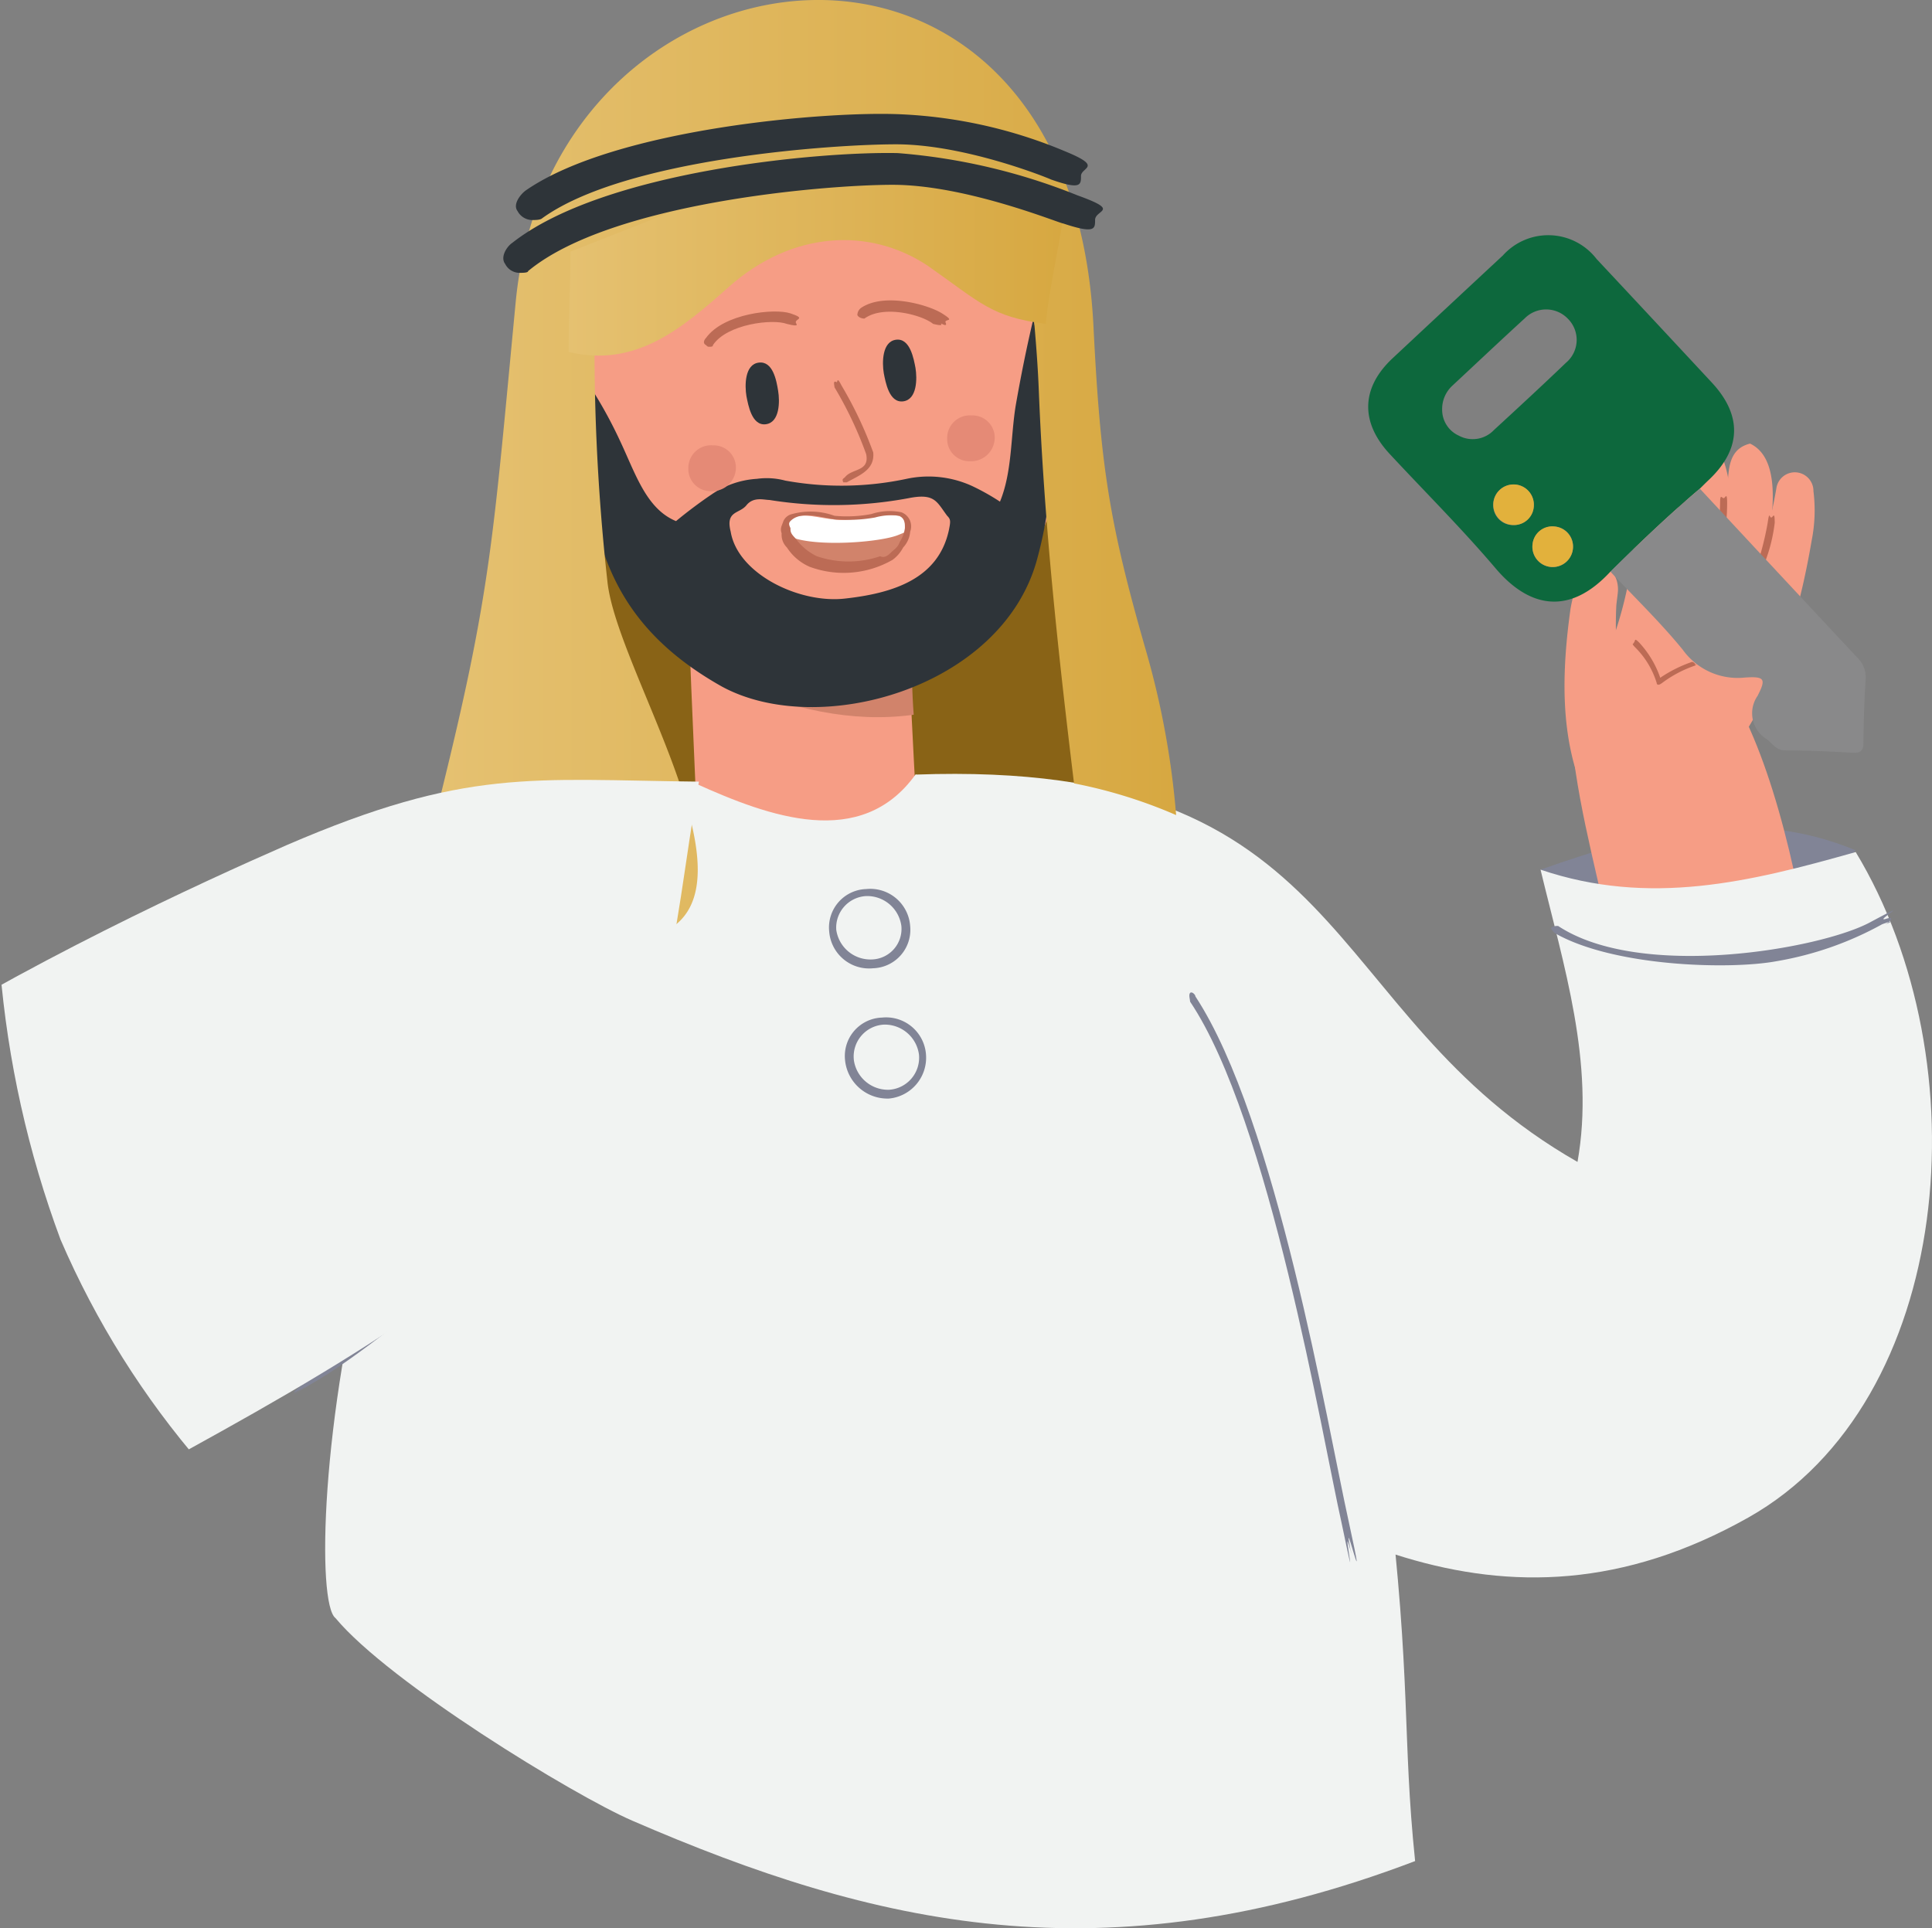 <svg xmlns="http://www.w3.org/2000/svg" xmlns:xlink="http://www.w3.org/1999/xlink" width="128.353" height="128.112" viewBox="0 0 128.353 128.112">
  <rect x="0" y="0" width="128.353" height="128.112" fill="#808080" stroke="none"/>
  <defs>
    <linearGradient id="linear-gradient" x1="-0.002" y1="0.5" x2="1" y2="0.5" gradientUnits="objectBoundingBox">
      <stop offset="0" stop-color="#e5c171"/>
      <stop offset="1" stop-color="#d7a841"/>
    </linearGradient>
    <linearGradient id="linear-gradient-2" x1="0" y1="0.506" x2="0.998" y2="0.506" xlink:href="#linear-gradient"/>
    <clipPath id="clip-path">
      <path id="Path_13623" data-name="Path 13623" d="M5772.146,11321.675l-26.851,15.46a67.791,67.791,0,0,0,4.022,18.055,57.7,57.7,0,0,0,9.41,14.987l27.018-18.712,14.767-11.784-5.557-14.466-9.21-6.035Z" transform="translate(-4576 -10508)" fill="none" stroke="#707070" stroke-width="1"/>
    </clipPath>
  </defs>
  <g id="Group_1872" data-name="Group 1872" transform="translate(-1169.295 -764.831)">
    <path id="Path_13393" data-name="Path 13393" d="M65.221,81.668q1.228,14.212,2.807,28.425c-9.826.7-19.652,1.521-29.594,2.339C36.211,102.021,34.106,91.728,32,81.2,43.113,81.434,54.225,81.551,65.221,81.668Z" transform="translate(1173.901 711.115)" fill="#896316"/>
    <path id="Path_13400" data-name="Path 13400" d="M109.138,106.221c-7.018-2.924-14.037-1.17-20.938,1.287C96.856,113.942,101.535,114.761,109.138,106.221Z" transform="translate(1183.44 715.104)" fill="#818496"/>
    <path id="Path_13401" data-name="Path 13401" d="M52.584,111.687c2.924-4.328,8.188-5.615,12.4-3.041,10.294,5.966,23.278,19.769,34.156,21.991,3.509-9.475-1.638-20.353-2.573-29.711-.351-3.158,1.638-5.381,4.679-6.2,3.509-.819,5.381,1.287,6.9,4.679,5.03,10.762,6.9,33.922,4.328,41.76-2.573,7.72,1.17-2.222-.819,2.106s-5.381,7.369-12.165,5.5c-.234-.117,5.381,1.872-2.456-.819S66.5,131.456,55.859,124.086C52.233,121.4,49.66,116.015,52.584,111.687Z" transform="translate(1177.18 713.381)" fill="#f69d85"/>
    <path id="Path_13402" data-name="Path 13402" d="M39.6,86.685c.234,7.837.585,15.675.936,23.512,4.913-.234,9.826-.468,14.622-.7-.468-7.837-.819-15.558-1.053-23.395C49.309,86.334,44.4,86.568,39.6,86.685Z" transform="translate(1175.191 711.947)" fill="#f69d85"/>
    <path id="Path_13403" data-name="Path 13403" d="M52.7,101.707c29.244-1.053,26.553,15.791,43.982,25.734,1.17-6.551-.936-13.1-2.456-19.418,7.252,2.456,13.92.819,20.938-1.17,8.422,13.92,6.551,36.5-7.135,44.216-16.61,9.358-29.945.351-43.046-7.954C61.356,128.728,57.145,115.51,52.7,101.707Z" transform="translate(1177.415 714.588)" fill="#f1f3f2"/>
    <path id="Path_13404" data-name="Path 13404" d="M42.3,96.973c3.86,1.521,7.837,2.573,12.048,1.989-.117-1.521-.117-3.041-.234-4.562C50.137,95.336,46.16,96.155,42.3,96.973Z" transform="translate(1175.649 713.355)" fill="#d1836b"/>
    <path id="Path_13405" data-name="Path 13405" d="M51.5,103.209h0c6.434-1.872,15.675-9.943,13.452-18.014-.468-1.872-.468-6.083-1.053-7.954-2.223-8.422-8.071-14.388-17.2-13.218h0c-9.241,1.17-13.335,9.241-13.1,17.9,0,2.106.936,5.966,1.053,7.954C35.122,98.881,45.065,105.081,51.5,103.209Z" transform="translate(1174.171 708.173)" fill="#f69d85"/>
    <path id="Path_13406" data-name="Path 13406" d="M36.307,83.871a29.866,29.866,0,0,0-2.807-4.8c.819,8.539.234,15.908,9.592,21.172,6.434,3.509,18.6.117,20.938-8.422,1.638-5.966.819-10.411-.234-16.025-.468,1.989-.819,3.743-1.17,5.732-.351,2.106-.234,4.445-1.053,6.434A15.09,15.09,0,0,0,59.7,86.913a6.962,6.962,0,0,0-4.328-.468h0a20.8,20.8,0,0,1-8.071.117,4.736,4.736,0,0,0-1.872-.117A5.951,5.951,0,0,0,42.39,87.5c-.7.468-1.638,1.17-2.339,1.755C38.062,88.433,37.36,86.094,36.307,83.871ZM44.73,88.2c.468-.585,1.17-.351,1.521-.351a27.056,27.056,0,0,0,9.241-.117c1.755-.351,1.872.234,2.573,1.17.234.234.234.351.117.936-.7,3.275-3.743,4.211-6.9,4.562-3.041.351-7.135-1.638-7.6-4.445C43.326,88.55,44.262,88.784,44.73,88.2Z" transform="translate(1174.156 710.199)" fill="#2e3439"/>
    <path id="Path_13408" data-name="Path 13408" d="M45.213,80.173c.117.7.117,2.106-.819,2.223s-1.17-1.287-1.287-1.872c-.117-.7-.117-2.106.819-2.223S45.1,79.471,45.213,80.173Z" transform="translate(1175.777 710.622)" fill="#2e3439"/>
    <path id="Path_13409" data-name="Path 13409" d="M53.013,78.873c.117.7.117,2.106-.819,2.223s-1.17-1.287-1.287-1.872c-.117-.7-.117-2.106.819-2.223S52.9,78.288,53.013,78.873Z" transform="translate(1177.102 710.401)" fill="#2e3439"/>
    <path id="Path_13410" data-name="Path 13410" d="M39.8,84.521a1.474,1.474,0,0,0,1.521,1.521,1.572,1.572,0,0,0,1.638-1.521A1.474,1.474,0,0,0,41.438,83,1.507,1.507,0,0,0,39.8,84.521Z" transform="translate(1175.225 711.421)" fill="#e58a76"/>
    <path id="Path_13411" data-name="Path 13411" d="M54.5,82.821a1.474,1.474,0,0,0,1.521,1.521,1.572,1.572,0,0,0,1.638-1.521A1.474,1.474,0,0,0,56.138,81.3,1.507,1.507,0,0,0,54.5,82.821Z" transform="translate(1177.72 711.133)" fill="#e58a76"/>
    <path id="Path_13412" data-name="Path 13412" d="M48.923,86.085h0c.819-.468,1.872-.819,1.755-1.989a26.324,26.324,0,0,0-2.106-4.445c-.351-.7-.234-.117-.351-.234-.234-.117-.117.234-.117.351a25.473,25.473,0,0,1,2.106,4.445c.234,1.17-.936.936-1.4,1.521-.117.117-.234.117-.117.351Z" transform="translate(1176.63 710.793)" fill="#bc6b55"/>
    <path id="Path_13413" data-name="Path 13413" d="M45.658,89a3.575,3.575,0,0,0,1.4,1.17,5.979,5.979,0,0,0,5.264-.468,3.97,3.97,0,0,0,.7-.7,1.556,1.556,0,0,0,.351-.936h0c0-.351.117-.936-.468-1.053-1.287-.234-3.158.468-4.328.234-1.17-.117-2.339-.585-3.158.234-.117.117,0,.117-.117.234,0,.117-.117.117,0,.351A4.815,4.815,0,0,0,45.658,89Z" transform="translate(1176.151 712.093)" fill="#d1836b"/>
    <path id="Path_13414" data-name="Path 13414" d="M55.015,76.326c.234.117.351.117.234-.117,0-.234.7,0-.234-.585s-3.86-1.4-5.381-.351a.608.608,0,0,0-.234.468c.117.234.468.234.468.234,1.287-.936,3.86-.234,4.562.351C55.366,76.56,54.781,76.209,55.015,76.326Z" transform="translate(1176.854 710.023)" fill="#bc6b55"/>
    <path id="Path_13415" data-name="Path 13415" d="M41.054,77.74c.117,0,.234,0,.234-.117.936-1.4,3.977-1.755,4.913-1.4.936.234.585,0,.585-.117,0-.234.7-.234-.351-.585s-4.445,0-5.615,1.638c-.117.117-.234.351,0,.468C40.937,77.74,40.937,77.74,41.054,77.74Z" transform="translate(1175.375 710.13)" fill="#bc6b55"/>
    <path id="Path_13416" data-name="Path 13416" d="M45.3,87.709a1.287,1.287,0,0,0,.351.7c1.755.7,5.966.351,7.135-.117s.234-.117.468-.234h0c0-.468.117-.936-.468-1.053-1.287-.234-3.158.468-4.328.234-1.17-.117-2.339-.585-3.158.234C45.3,87.592,45.3,87.592,45.3,87.709Z" transform="translate(1176.159 712.093)" fill="#fff"/>
    <path id="Path_13417" data-name="Path 13417" d="M48.616,87.048a8.671,8.671,0,0,0,2.456-.117,3.841,3.841,0,0,1,1.989-.117h0a1,1,0,0,1,.585,1.287,1.742,1.742,0,0,1-.468,1.053,2.381,2.381,0,0,1-.7.819,6.523,6.523,0,0,1-5.5.468,3.415,3.415,0,0,1-1.521-1.287,1.18,1.18,0,0,1-.351-.936c-.117-.351,0-.468.117-.819a.823.823,0,0,1,.585-.468A4.644,4.644,0,0,1,48.616,87.048ZM52.359,89.5c.234-.234.468-.351.585-.7a2.233,2.233,0,0,0,.351-.936c0-.351,0-.585-.351-.819h0a4.134,4.134,0,0,0-1.638.117,10.159,10.159,0,0,1-2.69.117c-.936-.117-2.223-.585-2.924.117-.117.117-.117.234,0,.468,0,.234,0,.351.351.7a3.693,3.693,0,0,0,1.4,1.17,6.489,6.489,0,0,0,4.211,0C51.892,89.856,52.125,89.739,52.359,89.5Z" transform="translate(1176.118 712.052)" fill="#bc6b55"/>
    <path id="Path_13418" data-name="Path 13418" d="M44.439,102.285c4.913,2.223,11,4.445,14.622-.585C69,104.156,75.2,111.292,79.882,120.065c1.053-1.638,2.573.234,3.392-3.509,8.071,42.111,1.409-18.115,7.141,31.95,1.614,13.64.97,16.966,1.84,25.379-20.693,7.883-35.959,4.27-52.009-2.684-3.907-1.693-16.144-9.169-19.712-13.455C18.012,155.871,21.629,108.368,44.439,102.285Z" transform="translate(1171.054 714.595)" fill="#f1f3f2"/>
    <g id="Group_1839" data-name="Group 1839" transform="translate(1273.234 793.134)">
      <g id="Group_1838" data-name="Group 1838">
        <path id="Path_13419" data-name="Path 13419" d="M91.815,106.214A13.949,13.949,0,0,1,92.4,95.569c1.521-2.924,3.275-6.9,6.668-6.668,3.392.351,2.69,9.358,1.287,12.4C99.067,104.225,96.026,107.383,91.815,106.214Z" transform="translate(-89.314 -80.713)" fill="#f69d85"/>
        <path id="Path_13420" data-name="Path 13420" d="M94.041,95a28.14,28.14,0,0,0,2.573-8.773c.234-1.638-.585-3.626,1.287-4.328,3.743,2.69,1.638,11,.585,14.739C96.263,101.786,90.882,99.563,94.041,95Z" transform="translate(-88.967 -81.9)" fill="#f69d85"/>
        <path id="Path_13421" data-name="Path 13421" d="M95.945,95.182a23.42,23.42,0,0,0,3.626-8.188c.351-1.521-.234-3.626,1.638-4.094,2.223,1.053,1.4,5.147,1.17,7.018a22.205,22.205,0,0,1-1.755,6.2,10.2,10.2,0,0,1-1.989,3.509C94.424,103.253,91.149,97.639,95.945,95.182Z" transform="translate(-88.882 -81.73)" fill="#f69d85"/>
        <path id="Path_13422" data-name="Path 13422" d="M96.3,99.82a31.562,31.562,0,0,0,6.317-14.271,1.238,1.238,0,0,1,2.456.234,10.275,10.275,0,0,1-.117,3.275c-.819,4.8-2.223,9.709-5.03,13.686C97.82,105.435,94.076,102.628,96.3,99.82Z" transform="translate(-88.535 -81.455)" fill="#f69d85"/>
        <path id="Path_13423" data-name="Path 13423" d="M92.249,96.252a26.125,26.125,0,0,0,1.638-9.007c.117-1.638-1.053-3.626.819-4.445,3.392.819,2.924,8.89,2.573,11C96.109,103.387,90.494,101.048,92.249,96.252Z" transform="translate(-89.164 -81.747)" fill="#f69d85"/>
        <path id="Path_13424" data-name="Path 13424" d="M96.151,91.168h-.117c-.117,0-.234-.234-.234-.351a26.8,26.8,0,0,0,.234-5.147c-.117-.819.117-.351.234-.351s.234-.468.234.351a20.7,20.7,0,0,1-.234,5.264A.408.408,0,0,1,96.151,91.168Z" transform="translate(-88.504 -81.342)" fill="#bc6b55"/>
        <path id="Path_13425" data-name="Path 13425" d="M98.151,91.283h-.234c-.117,0-.117-.234-.117-.351a17.356,17.356,0,0,0,.7-4.562c0-.7.117-.351.234-.351s.234-.468.234.351a14.1,14.1,0,0,1-.819,4.679C98.268,91.166,98.268,91.283,98.151,91.283Z" transform="translate(-88.164 -81.223)" fill="#bc6b55"/>
        <path id="Path_13426" data-name="Path 13426" d="M99.947,92.383h-.234a.219.219,0,0,1,0-.351c.936-.936,1.521-3.86,1.638-4.562.117-.819.117-.351.234-.351s.234-.468.234.351a10.783,10.783,0,0,1-1.872,4.913Z" transform="translate(-87.854 -81.037)" fill="#bc6b55"/>
        <path id="Path_13427" data-name="Path 13427" d="M97.605,95.748h0a7.881,7.881,0,0,0-2.223,1.17c-.351.234-.117,0-.234.117a.115.115,0,0,1-.117-.117,5.672,5.672,0,0,0-1.4-2.339c-.351-.351-.117-.234-.117-.351.117-.117,0-.351.351,0a6.565,6.565,0,0,1,1.4,2.339,8.857,8.857,0,0,1,2.106-1.053.252.252,0,0,1,.234.234C97.722,95.514,97.722,95.631,97.605,95.748Z" transform="translate(-88.905 -79.839)" fill="#bc6b55"/>
        <path id="Path_13428" data-name="Path 13428" d="M90.893,105c-1.638-3.743-1.521-8.071-.936-12.282a9.744,9.744,0,0,1,.468-1.755c.7-1.638,2.69-1.4,2.69.468,0,.234-.117.936-.117,1.17a24.665,24.665,0,0,0,1.989,10.879C96.625,106.75,92.531,108.388,90.893,105Z" transform="translate(-89.562 -80.548)" fill="#f69d85"/>
      </g>
    </g>
    <path id="Path_13440" data-name="Path 13440" d="M30.73,77.7C33.186,52.786,67.46,48.809,69.1,79.223c.468,9.475,1.053,13.218,3.509,21.757A55.79,55.79,0,0,1,74.6,111.858a32.68,32.68,0,0,0-6.784-2.106c-1.053-8.656-1.989-17.312-2.339-26.085-.117-3.041-.468-6.083-.7-9.124C54.008,68.11,45.586,69.865,35.994,77.7a140.5,140.5,0,0,0,.819,18.6c.585,5.966,10.411,20.353,3.626,23.395-6.083,2.807-5.5-11.113-14.739-9.007C29.092,97,29.209,93.61,30.73,77.7Z" transform="translate(1172.832 707.127)" fill="url(#linear-gradient)"/>
    <path id="Path_13441" data-name="Path 13441" d="M47.8,111.009a2.555,2.555,0,0,1,2.456-2.807,2.659,2.659,0,0,1,2.924,2.456,2.555,2.555,0,0,1-2.456,2.807A2.659,2.659,0,0,1,47.8,111.009Zm.468-.117a2.292,2.292,0,0,0,2.339,1.989,2.031,2.031,0,0,0,1.989-2.223,2.292,2.292,0,0,0-2.339-1.989A2.1,2.1,0,0,0,48.269,110.892Z" transform="translate(1176.582 715.697)" fill="#818496"/>
    <path id="Path_13442" data-name="Path 13442" d="M48.7,118.309a2.555,2.555,0,0,1,2.456-2.807,2.659,2.659,0,0,1,2.924,2.456,2.726,2.726,0,0,1-2.456,2.924A2.833,2.833,0,0,1,48.7,118.309Zm.585,0a2.292,2.292,0,0,0,2.339,1.989,2.134,2.134,0,0,0,1.989-2.339,2.292,2.292,0,0,0-2.339-1.989A2.122,2.122,0,0,0,49.286,118.309Z" transform="translate(1176.734 716.937)" fill="#818496"/>
    <path id="Path_13443" data-name="Path 13443" d="M111.025,110.331c.234-.117.7-.585,0-.351-.819.234,2.223-1.521-1.053.234s-15.207,3.86-20.7.234a.7.7,0,0,0-.468.117c0,.117.117.234.234.351,3.86,2.223,11.58,2.456,14.739,1.872a22.148,22.148,0,0,0,7.018-2.456C112.078,109.864,110.791,110.448,111.025,110.331Z" transform="translate(1183.542 715.906)" fill="#818496"/>
    <path id="Path_13444" data-name="Path 13444" d="M78.835,150.718c.351,1.17.117.351.117.351-.585-3.041,1.287,4.562-.117-1.872-1.4-6.317-4.8-26.67-10.177-34.858,0-.117-.234-.351-.351-.234s0,.468,0,.585c5.264,7.837,8.773,28.893,10.06,34.624C79.537,154.929,78.484,149.548,78.835,150.718Z" transform="translate(1180.055 716.695)" fill="#818496"/>
    <path id="Path_13445" data-name="Path 13445" d="M18.18,139.7c.819-.468-3.041,1.872,1.053-.585s17.9-13.335,20.587-20.938c0-.117.117-.351,0-.468s-.468.117-.468.234c-2.69,7.486-16.376,18.248-20.47,20.7s-.351.351-.936.936C17.244,140.164,17.361,140.164,18.18,139.7Z" transform="translate(1171.345 717.307)" fill="#818496"/>
    <path id="Path_13448" data-name="Path 13448" d="M64.7,77.713c-3.626-.468-4.328-1.4-7.837-3.86-3.86-2.573-9.007-2.339-13.218,1.4-3.158,2.807-6.2,5.381-10.645,4.328,0-2.223.117-4.445.117-6.668C38.5,70.811,43.762,68.706,49.142,66.6c5.615,1.287,11.113,2.573,16.727,3.86C65.519,73.034,64.934,75.256,64.7,77.713Z" transform="translate(1174.071 708.637)" fill="url(#linear-gradient-2)"/>
    <path id="Path_13449" data-name="Path 13449" d="M30.354,74.355c.234,0,.585,0,.585-.117,5.5-4.562,19.769-5.732,24.214-5.732,4.913,0,11.113,2.573,11.346,2.573,2.106.7,2.106.351,2.106-.234,0-.7,1.755-.585-1.17-1.638A40.318,40.318,0,0,0,55.5,66.4c-5.147-.117-19.535,1.17-25.617,5.966-.351.234-.819.936-.468,1.4A1.072,1.072,0,0,0,30.354,74.355Z" transform="translate(1173.442 708.603)" fill="#2e3439"/>
    <path id="Path_13450" data-name="Path 13450" d="M31.168,71.223c.117,0,.468,0,.585-.117,5.5-3.977,19.3-4.913,23.512-4.913,4.562,0,10.06,2.223,10.294,2.339,1.989.7,1.989.351,1.989-.234s1.521-.585-1.053-1.638A31.758,31.758,0,0,0,55.616,64.2c-4.913-.234-18.95.936-24.915,5.03-.351.234-.936.936-.585,1.4A1.12,1.12,0,0,0,31.168,71.223Z" transform="translate(1173.563 708.226)" fill="#2e3439"/>
    <g id="Mask_Group_2" data-name="Mask Group 2" clip-path="url(#clip-path)">
      <path id="Path_13439" data-name="Path 13439" d="M51.318,102.117c-11.113-.117-15.441-.936-27.372,4.211-11.23,4.913-47.141,21.523-47.842,37.2-.819,16.961,19.418,30.179,30.764,39.654,3.275-7.018,8.773-10.645,16.025-12.75-4.562-6.434-9.241-12.867-13.92-19.3,10.645-5.966,24.448-12.75,32.519-21.172S49.446,112.645,51.318,102.117Z" transform="translate(1164.409 714.646)" fill="#f1f3f2"/>
    </g>
    <g id="Group_1871" data-name="Group 1871" transform="translate(1974.417 -563.822) rotate(92)">
      <path id="Path_12930" data-name="Path 12930" d="M235.836,111.455c3.033,2.611,2.6,5.3.046,7.626s-4.907,4.863-7.353,7.3c-2.042,2.037-4.33,2.049-6.353.032q-3.55-3.541-7.09-7.091a4.05,4.05,0,0,1,.023-6.23q3.956-3.969,7.925-7.925c2.121-2.121,4.349-2.135,6.472-.043.2.2.407.387.61.58,1.817,2,3.755,3.889,5.719,5.747M225.456,123a1.886,1.886,0,0,0,1.7-1.169,1.943,1.943,0,0,0-.451-2.314c-1.536-1.557-3.075-3.112-4.643-4.636a1.982,1.982,0,0,0-2.925-.016,2,2,0,0,0,.08,2.865c1.531,1.562,3.09,3.1,4.635,4.646a2.107,2.107,0,0,0,1.606.624m7.509-7.724a1.35,1.35,0,1,0,1.372-1.282,1.315,1.315,0,0,0-1.372,1.282m0,2.742a1.348,1.348,0,1,0-1.284,1.37,1.307,1.307,0,0,0,1.284-1.37" transform="translate(1154.331 538.562)" fill="#0d683d"/>
      <path id="Path_12932" data-name="Path 12932" d="M292.512,79.426c-1.965-1.858-3.9-3.743-5.719-5.747q5.43-5.417,10.851-10.843a1.818,1.818,0,0,1,1.472-.608c1.376.044,2.754.034,4.13,0,.53-.012.744.114.729.693-.039,1.488-.046,2.979,0,4.467.02.615-.412.867-.7,1.263a2.017,2.017,0,0,1-2.85.718c-1.167-.551-1.329-.43-1.192.9a4.484,4.484,0,0,1-1.7,4.166c-1.772,1.551-3.356,3.315-5.021,4.987" transform="translate(1097.654 570.59)" fill="#89898a"/>
      <path id="Path_12946" data-name="Path 12946" d="M299.434,151.113a1.349,1.349,0,1,1,1.24,1.413,1.311,1.311,0,0,1-1.24-1.413" transform="translate(1087.862 502.72)" fill="#e2b13c"/>
      <path id="Path_12947" data-name="Path 12947" d="M290.157,163.134a1.348,1.348,0,1,1-1.328-1.325,1.311,1.311,0,0,1,1.328,1.325" transform="translate(1097.137 493.44)" fill="#e2b13c"/>
    </g>
  </g>
</svg>
